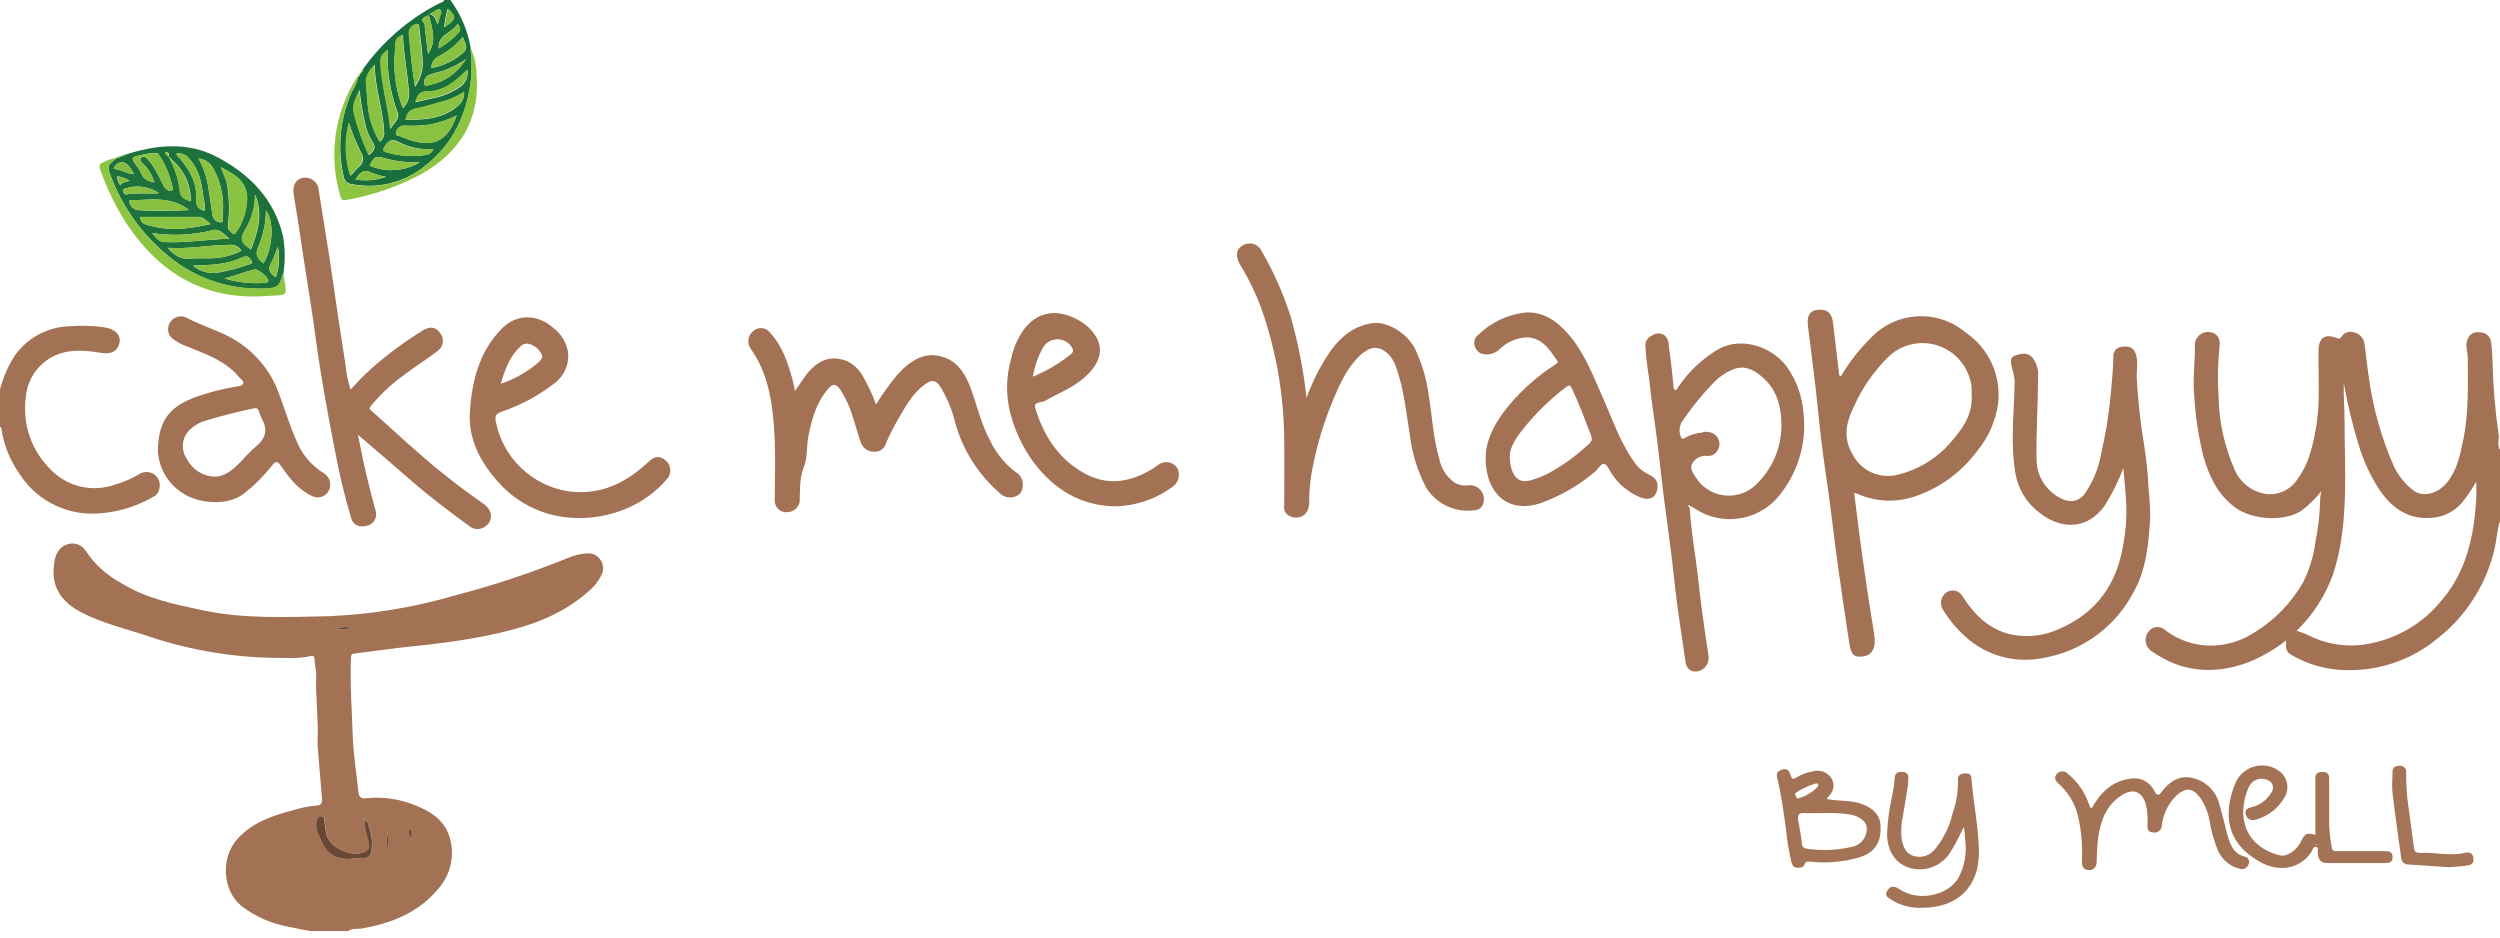 <svg width="200" height="75" viewBox="0 0 200 75" fill="none" xmlns="http://www.w3.org/2000/svg">
<g clip-path="url(#clip0_650_394)">
<path d="M24.796 74.483C24.201 74.365 23.606 74.261 23.015 74.129C21.67 73.877 20.403 73.312 19.315 72.481C17.756 71.206 17.648 68.544 19.035 67.069C20.24 65.775 21.815 65.238 23.463 64.815C24.069 64.621 24.694 64.496 25.328 64.441C25.598 64.441 25.79 64.303 25.761 63.949C25.633 62.473 25.524 61.047 25.406 59.595C25.401 59.517 25.401 59.438 25.406 59.359C25.495 57.573 25.229 55.797 25.298 54.011C25.298 53.578 25.175 53.17 25.16 52.742C25.146 52.314 24.826 52.496 24.668 52.53C24.051 52.631 23.424 52.666 22.799 52.633C19.061 52.668 15.345 52.076 11.803 50.882C10.002 50.277 8.142 49.854 6.45 48.958C5.077 48.23 4.197 47.163 4.29 45.559C4.339 44.786 4.433 43.906 5.363 43.551C5.628 43.457 5.918 43.454 6.185 43.543C6.453 43.633 6.683 43.809 6.839 44.043C7.558 45.129 8.535 46.019 9.682 46.636C11.694 47.891 13.982 48.353 16.25 48.83C19.586 49.534 22.986 49.362 26.361 49.293C29.793 49.147 33.195 48.581 36.491 47.61C39.518 46.818 42.491 45.83 45.391 44.653C45.957 44.403 46.568 44.271 47.187 44.265C47.36 44.287 47.526 44.347 47.675 44.439C47.823 44.531 47.949 44.654 48.046 44.8C48.142 44.946 48.207 45.11 48.234 45.283C48.262 45.455 48.252 45.631 48.205 45.8C47.981 46.345 47.633 46.831 47.187 47.217C44.791 49.401 41.854 50.267 38.784 50.882C36.85 51.266 34.902 51.522 32.939 51.714C31.404 51.861 29.874 52.102 28.339 52.284C28.073 52.314 28.088 52.456 28.078 52.638C27.994 54.734 28.152 56.83 28.221 58.926C28.27 60.402 28.526 61.849 28.663 63.315C28.703 63.723 28.85 63.915 29.283 63.861C30.663 63.714 32.057 63.924 33.332 64.471C34.547 64.963 35.591 65.686 35.969 66.98C36.182 67.679 36.214 68.421 36.061 69.135C35.907 69.85 35.575 70.513 35.094 71.064C33.519 72.992 31.379 73.838 29.003 74.271C28.619 74.34 28.196 74.222 27.847 74.483H24.796ZM29.17 65.627L29.116 65.366C29.116 65.366 29.072 65.366 29.072 65.401C29.053 65.444 29.052 65.493 29.068 65.537C29.085 65.581 29.118 65.617 29.16 65.637C29.21 66.181 29.317 66.719 29.48 67.241C29.534 67.516 29.647 67.851 29.352 68.058C28.368 68.731 26.371 67.885 26.115 66.695C26.049 66.37 26.003 66.041 25.977 65.711C25.977 65.524 25.977 65.332 25.731 65.302C25.485 65.273 25.441 65.465 25.372 65.666C25.155 66.326 25.559 66.823 25.775 67.374C25.913 67.741 26.152 68.062 26.466 68.297C26.78 68.533 27.155 68.673 27.547 68.702C28.088 68.776 28.609 68.569 29.165 68.648C29.485 68.697 29.726 68.313 29.746 67.949C29.82 67.404 29.771 66.85 29.603 66.326C29.505 66.08 29.524 65.725 29.155 65.622L29.17 65.627ZM30.922 66.208C31.049 66.788 30.848 67.393 31.01 67.974C31.082 67.383 31.052 66.784 30.922 66.203V66.208ZM26.936 50.277C27.122 50.358 27.323 50.393 27.525 50.381C27.727 50.369 27.923 50.31 28.098 50.208C27.71 50.144 27.314 50.166 26.936 50.272V50.277ZM32.757 66.267C32.713 66.433 32.706 66.607 32.735 66.777C32.764 66.946 32.828 67.108 32.924 67.251C32.84 66.945 33.091 66.582 32.757 66.262V66.267Z" fill="#A37153"/>
<path d="M200.005 41.667C199.759 42.41 199.739 43.197 199.552 43.955C198.902 46.725 197.344 49.198 195.125 50.98C194.008 51.929 192.714 52.647 191.318 53.092C189.922 53.537 188.452 53.7 186.992 53.573C185.683 53.452 184.416 53.044 183.282 52.377C182.849 52.131 182.854 51.718 182.889 51.236C181.953 51.968 180.918 52.563 179.814 53.002C177.113 53.986 174.549 53.789 172.163 52.121C172.001 52.022 171.869 51.881 171.778 51.714C171.688 51.547 171.643 51.359 171.649 51.169C171.654 50.979 171.71 50.793 171.81 50.632C171.909 50.47 172.05 50.337 172.217 50.247C172.386 50.169 172.575 50.144 172.758 50.177C172.941 50.209 173.109 50.297 173.241 50.429C174.262 51.205 175.505 51.633 176.788 51.649C178.085 51.66 179.355 51.275 180.429 50.547C182.021 49.559 183.341 48.187 184.266 46.557C184.776 45.521 185.108 44.407 185.25 43.261C185.477 42.138 185.599 40.997 185.614 39.851C185.632 39.662 185.665 39.474 185.713 39.29C185.265 39.85 184.755 40.357 184.192 40.801C182.889 41.75 180.222 41.637 178.815 40.599C177.408 39.561 176.754 38.139 176.286 36.56C175.876 34.93 175.623 33.264 175.533 31.586C175.405 30.267 175.617 28.978 175.588 27.674C175.578 27.523 175.602 27.372 175.657 27.231C175.711 27.09 175.796 26.963 175.904 26.857C176.012 26.752 176.142 26.671 176.284 26.62C176.427 26.569 176.578 26.549 176.729 26.562C177.29 26.597 177.659 27.01 177.565 27.724C177.422 29.031 177.394 30.348 177.482 31.66C177.511 33.694 177.947 35.701 178.766 37.563C178.989 38.093 179.349 38.553 179.808 38.899C180.266 39.244 180.808 39.462 181.378 39.531C181.857 39.568 182.336 39.474 182.765 39.259C183.194 39.044 183.556 38.716 183.814 38.311C184.689 37.135 184.999 35.753 185.26 34.346C185.649 32.245 185.442 30.13 185.486 28.019C185.486 27.035 186.018 26.671 186.903 27.035C187.14 27.133 187.208 27.099 187.346 26.902C187.446 26.756 187.59 26.645 187.758 26.588C187.926 26.53 188.107 26.528 188.276 26.582C188.488 26.618 188.684 26.717 188.839 26.866C188.993 27.015 189.099 27.208 189.142 27.419C189.29 28.353 189.368 29.298 189.511 30.233C189.847 32.672 190.521 35.054 191.513 37.308C191.858 38.033 192.363 38.67 192.989 39.172C193.855 39.9 195.1 39.428 195.769 38.592C196.571 37.608 196.812 36.383 197.063 35.177C197.511 33.022 197.422 30.828 197.422 28.644C197.422 28.152 197.201 27.66 197.393 27.168C197.457 26.967 197.593 26.798 197.774 26.691C197.956 26.584 198.17 26.547 198.377 26.587C198.594 26.58 198.806 26.652 198.972 26.791C199.139 26.93 199.249 27.125 199.282 27.34C199.356 27.878 199.395 28.42 199.4 28.963C199.448 30.907 199.612 32.845 199.892 34.769C199.941 35.182 199.749 35.62 200.01 36.009L200.005 41.667ZM183.73 50.464C184.016 50.548 184.297 50.65 184.571 50.769C185.886 51.464 187.377 51.754 188.857 51.6C190.148 51.45 191.396 51.044 192.528 50.405C193.66 49.766 194.653 48.908 195.449 47.881C197.329 45.622 197.909 42.867 198.096 40.009C198.126 39.566 198.096 39.118 198.096 38.533C197.783 39.086 197.43 39.616 197.038 40.117C196.752 40.48 196.395 40.782 195.989 41.004C195.584 41.227 195.137 41.365 194.677 41.411C192.797 41.632 191.454 40.752 190.411 39.266C189.634 38.094 189.042 36.809 188.655 35.458C188.173 33.877 187.788 32.269 187.504 30.641C187.469 31.625 187.563 32.609 187.563 33.593C187.563 36.663 187.774 39.743 187.351 42.808C187.213 43.876 186.976 44.928 186.643 45.952C186.025 47.657 185.03 49.199 183.73 50.464Z" fill="#A37153"/>
<path d="M0 31.163C0.243 30.206 0.639 29.294 1.171 28.462C1.672 27.748 2.333 27.162 3.103 26.752C3.872 26.342 4.727 26.119 5.599 26.1C6.534 26.026 7.475 26.057 8.403 26.194C9.156 26.317 9.668 26.77 9.569 27.355C9.446 28.103 8.89 28.373 8.093 28.231C6.46 27.95 4.831 27.877 3.454 29.043C2.654 29.729 2.155 30.703 2.066 31.753C1.922 32.806 2.024 33.878 2.366 34.884C2.707 35.89 3.279 36.802 4.034 37.549C4.693 38.236 5.538 38.716 6.465 38.929C7.392 39.143 8.362 39.08 9.254 38.749C9.9 38.568 10.519 38.301 11.094 37.957C11.28 37.829 11.501 37.76 11.727 37.76C11.953 37.76 12.173 37.829 12.359 37.957C12.522 38.083 12.647 38.252 12.717 38.446C12.788 38.639 12.802 38.849 12.757 39.05C12.738 39.216 12.672 39.374 12.568 39.505C12.464 39.636 12.325 39.736 12.167 39.793C10.741 40.611 9.132 41.057 7.488 41.091C6.293 41.112 5.113 40.822 4.064 40.248C3.015 39.674 2.133 38.837 1.506 37.82C0.764 36.76 0.285 35.539 0.108 34.258C0.108 34.213 0.039 34.179 0 34.14V31.163Z" fill="#A37153"/>
<path d="M29.047 5.515C30.628 3.306 32.715 1.508 35.133 0.271C35.276 0.197 35.473 0.192 35.541 0H36.033C36.852 1.126 37.405 2.423 37.652 3.793C37.726 4.57 37.746 5.351 37.711 6.13C37.406 9.048 36.284 11.542 33.933 13.333C33.129 13.97 32.197 14.425 31.201 14.666C30.204 14.907 29.167 14.929 28.162 14.73C27.998 14.724 27.842 14.66 27.721 14.55C27.599 14.441 27.52 14.292 27.497 14.13C26.965 11.84 27.202 9.438 28.172 7.296C28.402 6.936 28.569 6.538 28.663 6.12C28.806 6.12 28.821 6.007 28.801 5.889C28.89 5.889 28.914 5.83 28.91 5.751C29.047 5.742 29.062 5.638 29.047 5.515ZM37.17 4.802L37.027 4.9C36.549 5.2 36.041 5.449 35.512 5.643C35.118 5.751 34.72 5.86 34.336 5.992C34.199 6.045 34.083 6.143 34.009 6.27C33.934 6.397 33.906 6.546 33.928 6.691C33.992 6.972 34.316 6.804 34.523 6.755C35.582 6.517 36.506 5.876 37.101 4.969L37.205 4.831L37.313 4.708H37.357C37.357 4.708 37.357 4.708 37.357 4.669L37.308 4.723L37.17 4.802ZM36.535 9.23C35.853 9.586 35.119 9.835 34.361 9.968C33.7 10.055 33.033 10.082 32.368 10.051C32.211 10.04 32.055 10.086 31.929 10.181C31.803 10.276 31.716 10.414 31.684 10.568C31.571 10.912 31.965 10.848 32.132 10.942C32.379 11.062 32.635 11.159 32.9 11.232C34.759 11.798 35.852 11.222 36.535 9.23ZM30.385 11.335C30.514 11.248 30.614 11.125 30.675 10.982C30.736 10.839 30.755 10.682 30.73 10.529C30.656 8.757 29.992 7.085 29.982 5.186C29.49 5.707 29.205 6.17 29.293 6.785C29.367 7.345 29.352 7.921 29.436 8.477C29.527 9.482 29.843 10.454 30.361 11.321L30.385 11.335ZM32.24 8.649C32.41 8.483 32.542 8.283 32.627 8.061C32.712 7.839 32.748 7.602 32.732 7.365C32.59 5.845 32.294 4.339 32.24 2.809C31.453 3.016 31.669 3.636 31.601 4.133C31.452 5.661 31.662 7.202 32.216 8.634L32.24 8.649ZM37.16 7.331C36.721 7.629 36.242 7.864 35.738 8.029C34.907 8.27 34.08 8.521 33.239 8.694C32.747 8.802 32.57 9.122 32.447 9.574C33.82 9.604 35.123 9.525 36.279 8.753C36.737 8.413 37.2 8.049 37.126 7.316L37.16 7.331ZM31.05 3.97C30.769 4.251 30.44 4.374 30.449 4.92C30.489 6.711 31.045 8.413 31.237 10.332C31.478 9.815 32.004 9.589 31.817 9.018C31.215 7.401 30.942 5.68 31.015 3.956L31.05 3.97ZM33.224 6.922C33.512 6.502 33.706 6.023 33.79 5.52C33.883 4.394 33.628 3.291 33.544 2.18C33.544 1.914 33.387 1.85 33.141 1.997C32.989 2.071 32.866 2.193 32.792 2.345C32.718 2.497 32.697 2.669 32.732 2.834C32.816 4.143 32.973 5.456 33.19 6.903L33.224 6.922ZM27.93 9.796C27.556 11.196 27.592 12.675 28.034 14.056C28.294 13.854 28.457 13.564 28.683 13.372C28.859 13.252 28.982 13.067 29.024 12.857C29.066 12.648 29.025 12.43 28.91 12.251C28.506 11.454 28.168 10.626 27.896 9.776L27.93 9.796ZM29.52 12.408C29.918 12.083 30.139 11.808 29.785 11.321C29.52 10.906 29.333 10.445 29.234 9.963C29.013 9.057 28.858 8.136 28.772 7.208C28.531 7.828 28.127 8.329 28.334 9.131C28.621 10.249 29.006 11.339 29.485 12.388L29.52 12.408ZM34.71 11.916C33.748 12.005 32.78 11.817 31.921 11.375C31.389 11.085 31.114 11.203 30.809 11.67C30.582 12.014 30.651 12.108 31.02 12.206C32.019 12.486 33.066 12.546 34.09 12.383C34.223 12.371 34.35 12.32 34.454 12.236C34.558 12.152 34.636 12.039 34.676 11.911L34.71 11.916ZM37.421 5.55C37.224 5.732 37.077 5.879 36.929 6.042C36.152 6.735 35.305 7.336 34.223 7.321C33.578 7.321 33.406 7.636 33.239 8.182L34.503 7.882C35.319 7.749 36.097 7.44 36.781 6.976C37.014 6.825 37.195 6.608 37.303 6.353C37.411 6.098 37.44 5.817 37.386 5.545L37.421 5.55ZM34.528 5.437C35.309 5.298 36.048 4.982 36.688 4.512C37.426 3.951 37.421 3.941 37.027 2.962C36.466 3.624 35.776 4.166 35 4.556C34.852 4.65 34.728 4.779 34.64 4.932C34.552 5.084 34.502 5.256 34.494 5.432L34.528 5.437ZM33.583 12.984C32.635 13.02 31.686 12.912 30.769 12.664C30.056 12.452 29.948 12.507 29.569 13.254C30.212 13.529 30.911 13.648 31.609 13.601C32.306 13.554 32.983 13.343 33.583 12.984ZM34.297 1.2C34.011 1.397 33.529 1.427 33.952 1.904C34.016 1.973 33.952 2.13 33.992 2.248C34.071 2.927 34.154 3.606 34.238 4.315C34.966 3.282 34.567 2.263 34.307 1.2H34.297ZM36.604 1.909C36.201 2.642 35.03 2.711 35.089 3.877C35.633 3.57 36.13 3.188 36.565 2.74C36.895 2.421 36.88 2.248 36.614 1.909H36.604ZM28.432 14.361C29.257 14.495 30.102 14.422 30.892 14.15C30.486 14.075 30.089 13.96 29.706 13.805C29.087 13.495 28.772 13.81 28.442 14.361H28.432ZM35.812 0.708C35.674 1.191 35.579 1.685 35.527 2.184C36.535 1.506 36.535 1.358 35.847 0.708H35.812ZM34.336 1.107C34.828 1.255 34.877 1.599 34.981 1.958C35.052 1.811 35.103 1.656 35.133 1.496C35.133 1.25 35.409 0.93 35.207 0.782C35.005 0.635 34.789 0.964 34.371 1.107H34.336Z" fill="#186F3B"/>
<path d="M148.335 39.463C148.596 41.46 148.827 43.463 149.123 45.46C149.373 47.236 149.654 49.008 149.939 50.774C150.111 51.827 149.767 52.461 148.955 52.525C148.345 52.575 148.089 52.402 147.947 51.477C147.619 49.342 147.305 47.21 147.007 45.081C146.786 43.492 146.613 41.898 146.402 40.309C146.18 38.627 145.91 36.949 145.708 35.261C145.521 33.785 145.398 32.26 145.216 30.759C145.034 29.259 144.837 27.616 144.631 26.046C144.542 25.338 144.759 24.895 145.28 24.806C146.077 24.669 146.535 24.974 146.633 25.761C146.81 27.139 146.953 28.526 147.125 29.908C147.125 29.982 147.125 30.071 147.273 30.1C147.935 28.981 148.739 27.951 149.664 27.035C150.63 26.008 151.953 25.39 153.361 25.307C154.768 25.224 156.155 25.682 157.235 26.587C158.161 27.212 158.895 28.083 159.355 29.101C159.815 30.119 159.982 31.246 159.838 32.354C159.633 33.712 159.066 34.99 158.195 36.053C156.961 37.735 155.245 39.001 153.275 39.684C151.762 40.222 150.102 40.164 148.631 39.522C148.522 39.497 148.458 39.404 148.335 39.463ZM157.727 31.517C157.769 31.026 157.695 30.533 157.511 30.076C157.293 29.455 156.922 28.9 156.434 28.459C155.946 28.019 155.355 27.708 154.715 27.555C154.076 27.402 153.408 27.411 152.773 27.583C152.138 27.754 151.556 28.082 151.081 28.536C149.878 29.718 148.916 31.121 148.247 32.669C147.676 33.869 147.455 35.04 148.173 36.285C148.499 36.957 149.052 37.493 149.734 37.799C150.415 38.104 151.183 38.161 151.902 37.957C153.659 37.51 155.217 36.491 156.33 35.059C157.176 34.066 157.85 32.949 157.727 31.517Z" fill="#A37153"/>
<path d="M169.865 37.446C169.476 38.489 168.981 39.489 168.389 40.432C167.027 42.366 164.945 42.4 163.209 41.057C162.173 40.301 161.468 39.175 161.241 37.913C161.14 37.321 161.076 36.723 161.049 36.122C160.95 34.243 161.152 32.363 161.172 30.484C161.129 30.088 161.047 29.697 160.926 29.318C160.867 28.974 160.768 28.565 161.251 28.423C161.733 28.28 162.19 28.162 162.584 28.595C162.934 29.041 163.098 29.605 163.041 30.169C163.041 32.383 162.884 34.597 162.923 36.811C162.938 37.5 163.156 38.169 163.55 38.735C163.944 39.3 164.496 39.736 165.137 39.989C165.441 40.111 165.779 40.122 166.09 40.018C166.401 39.914 166.665 39.704 166.835 39.423C167.489 38.447 167.925 37.341 168.114 36.181C168.459 34.697 168.704 33.192 168.847 31.675C168.936 30.632 169.059 29.589 169.068 28.536C169.059 28.438 169.069 28.34 169.099 28.247C169.129 28.154 169.177 28.067 169.241 27.993C169.305 27.919 169.383 27.859 169.471 27.816C169.559 27.773 169.655 27.748 169.752 27.744C170.215 27.689 170.643 27.714 170.844 28.27C171.086 28.924 170.913 29.593 170.938 30.238C171.038 32.036 171.236 33.828 171.528 35.606C171.712 36.746 171.83 37.896 171.883 39.05C171.97 39.845 172.016 40.645 172.02 41.446C171.878 43.468 171.725 45.5 170.712 47.32C169.998 48.706 168.972 49.907 167.716 50.829C166.459 51.751 165.006 52.369 163.47 52.633C162.366 52.864 161.224 52.828 160.137 52.531C159.05 52.233 158.049 51.681 157.216 50.921C156.516 50.29 155.912 49.559 155.425 48.752C155.29 48.528 155.245 48.261 155.301 48.005C155.357 47.75 155.509 47.526 155.726 47.379C155.835 47.31 155.957 47.265 156.085 47.247C156.213 47.229 156.343 47.238 156.467 47.274C156.591 47.309 156.707 47.371 156.805 47.455C156.904 47.538 156.983 47.641 157.039 47.758C158.023 49.273 159.253 50.469 161.123 50.803C162.352 51.007 163.614 50.835 164.744 50.311C167.784 49.003 169.393 46.641 169.885 43.423C170.062 42.466 170.136 41.493 170.106 40.521C170.067 39.487 169.954 38.469 169.865 37.446Z" fill="#A37153"/>
<path d="M135.175 40.614C135.259 41.967 135.451 43.305 135.643 44.648C135.835 45.992 135.958 47.335 136.135 48.678C136.312 50.021 136.499 51.271 136.695 52.565C136.708 52.825 136.63 53.081 136.473 53.29C136.317 53.498 136.093 53.645 135.839 53.706C135.254 53.804 134.91 53.499 134.826 52.884C134.609 51.256 134.334 49.642 134.132 48.014C133.95 46.616 133.822 45.209 133.64 43.807C133.458 42.405 133.247 40.9 133.065 39.443C132.883 37.987 132.75 36.639 132.573 35.237C132.361 33.554 132.081 31.871 131.918 30.184C131.771 29.324 131.672 28.457 131.623 27.586C131.636 27.42 131.695 27.261 131.794 27.127C131.894 26.992 132.029 26.889 132.184 26.828C132.328 26.727 132.5 26.672 132.676 26.672C132.852 26.672 133.024 26.727 133.168 26.828C133.281 26.934 133.369 27.064 133.427 27.207C133.484 27.351 133.51 27.505 133.502 27.66C133.665 28.708 133.758 29.771 133.876 30.828C133.876 30.961 133.852 31.133 134.004 31.188C134.157 31.242 134.186 31.055 134.26 30.956C135.102 29.717 136.208 28.679 137.497 27.916C139.426 26.883 141.817 27.803 142.963 29.357C143.737 30.467 144.195 31.766 144.287 33.116C144.524 35.343 143.905 37.577 142.555 39.364C141.785 40.462 140.613 41.21 139.294 41.448C137.974 41.686 136.614 41.393 135.51 40.634C135.429 40.582 135.343 40.54 135.254 40.506L135.097 40.388C135.047 40.506 135.077 40.57 135.175 40.614ZM142.516 34.12C142.516 32.417 142.107 31.104 140.932 30.12C140.233 29.534 139.5 29.17 138.56 29.589C138.103 29.789 137.681 30.062 137.31 30.395C136.336 31.366 135.456 32.426 134.683 33.564C134.535 33.738 134.433 33.948 134.389 34.173C134.345 34.398 134.36 34.63 134.432 34.848C134.496 35.079 134.58 35.182 134.787 35.03C135.206 34.795 135.671 34.651 136.149 34.607C136.364 34.529 136.597 34.521 136.816 34.584C137.035 34.647 137.229 34.777 137.37 34.956C137.477 35.095 137.542 35.261 137.556 35.436C137.571 35.61 137.535 35.785 137.453 35.94C137.383 36.113 137.259 36.258 137.099 36.353C136.939 36.449 136.753 36.491 136.568 36.471C136.324 36.444 136.077 36.491 135.861 36.607C135.645 36.723 135.469 36.902 135.357 37.121C135.185 37.475 135.431 37.864 135.657 38.184C135.91 38.59 136.252 38.932 136.657 39.184C137.063 39.437 137.521 39.593 137.996 39.641C138.472 39.688 138.952 39.626 139.399 39.459C139.847 39.291 140.25 39.023 140.577 38.676C141.794 37.469 142.49 35.834 142.516 34.12Z" fill="#A37153"/>
<path d="M28.049 31.172C28.577 30.564 29.144 29.991 29.746 29.455C31.019 28.331 32.387 27.319 33.834 26.43C34.425 26.07 34.858 26.159 35.207 26.641C35.294 26.747 35.358 26.869 35.395 27C35.432 27.131 35.441 27.269 35.422 27.404C35.403 27.539 35.356 27.669 35.285 27.785C35.213 27.901 35.118 28 35.005 28.078C34.139 28.752 33.195 29.323 32.329 29.997C31.341 30.694 30.453 31.521 29.687 32.457C29.495 32.712 29.579 32.747 29.771 32.914C30.986 33.982 32.162 35.094 33.382 36.147C35.044 37.621 36.794 38.995 38.622 40.26C39.483 40.835 39.453 41.701 38.804 42.129C38.628 42.255 38.417 42.323 38.201 42.323C37.985 42.323 37.774 42.255 37.598 42.129C36.122 41.037 34.612 39.93 33.21 38.72C31.734 37.435 30.258 36.161 28.639 34.784C28.875 35.93 29.062 36.939 29.298 37.937C29.535 38.936 29.79 39.905 30.056 40.889C30.125 41.123 30.099 41.374 29.984 41.589C29.869 41.803 29.674 41.964 29.441 42.036C28.767 42.233 28.28 42.036 28.103 41.48C27.574 39.715 27.142 37.924 26.809 36.112C26.389 33.983 26.002 31.851 25.648 29.716C25.407 28.289 25.239 26.848 25.028 25.421C24.851 24.221 24.654 23.02 24.467 21.825C24.26 20.472 24.059 19.119 23.852 17.766C23.734 17.023 23.611 16.29 23.493 15.542C23.375 14.794 23.699 14.292 24.29 14.213C24.434 14.197 24.58 14.21 24.72 14.251C24.859 14.291 24.989 14.36 25.102 14.451C25.214 14.543 25.308 14.656 25.376 14.784C25.445 14.912 25.487 15.053 25.5 15.197C25.845 17.525 26.263 19.837 26.587 22.164C26.912 24.491 27.281 26.892 27.65 29.254C27.707 29.907 27.841 30.551 28.049 31.172Z" fill="#A37153"/>
<path d="M104.524 31.827C105.01 30.472 105.672 29.187 106.492 28.004C107.343 26.867 108.371 26.036 109.852 25.849C110.988 25.716 112.489 26.607 113.158 27.817C113.742 29.011 114.125 30.292 114.295 31.61C114.58 33.298 114.649 35.03 115.136 36.678C115.276 37.445 115.706 38.128 116.336 38.587C116.674 38.801 117.078 38.885 117.473 38.823C117.657 38.803 117.844 38.83 118.016 38.9C118.188 38.97 118.34 39.082 118.458 39.225C118.576 39.369 118.656 39.539 118.692 39.721C118.728 39.904 118.718 40.092 118.663 40.269C118.626 40.411 118.546 40.538 118.436 40.634C118.326 40.731 118.189 40.792 118.044 40.811C117.286 40.93 116.51 40.826 115.81 40.511C115.111 40.195 114.519 39.682 114.108 39.035C113.391 37.673 112.937 36.19 112.769 34.661C112.479 32.919 112.312 31.148 111.717 29.465C111.584 29 111.33 28.578 110.979 28.245C110.231 27.63 109.591 27.709 108.824 28.417C107.771 29.401 107.2 30.685 106.664 31.96C105.932 33.694 105.382 35.499 105.02 37.347C104.824 38.279 104.728 39.229 104.735 40.181C104.76 41.189 103.933 41.691 103.102 41.248C102.967 41.174 102.859 41.058 102.794 40.919C102.729 40.779 102.709 40.623 102.738 40.471C102.738 38.7 102.762 36.929 102.738 35.158C102.711 31.773 102.155 28.413 101.089 25.2C100.618 23.795 99.989 22.448 99.215 21.185C98.846 20.59 98.871 19.975 99.313 19.709C99.443 19.606 99.594 19.534 99.756 19.5C99.918 19.466 100.086 19.47 100.246 19.512C100.406 19.554 100.554 19.633 100.678 19.742C100.803 19.852 100.9 19.988 100.962 20.142C101.908 21.774 102.674 23.505 103.244 25.303C103.853 27.438 104.281 29.62 104.524 31.827Z" fill="#A37153"/>
<path d="M70.079 32.354C70.598 31.525 71.168 30.73 71.786 29.972C72.952 28.703 74.133 28.078 75.56 28.595C76.711 29.013 77.282 30.036 77.69 31.138C78.182 32.521 78.517 33.987 79.23 35.291C79.695 36.257 80.381 37.099 81.233 37.751C81.396 37.842 81.536 37.972 81.638 38.128C81.741 38.285 81.805 38.465 81.823 38.651C81.823 39.104 81.764 39.502 81.277 39.699C81.065 39.795 80.829 39.824 80.6 39.782C80.371 39.74 80.161 39.628 79.998 39.463C78.243 37.952 76.985 35.948 76.386 33.712C76.142 32.721 75.743 31.774 75.206 30.907C74.871 30.415 74.576 30.356 74.099 30.681C73.016 31.414 72.431 32.541 71.796 33.633C71.444 34.233 71.133 34.855 70.866 35.497C70.805 35.703 70.672 35.881 70.492 35.998C70.312 36.115 70.096 36.165 69.882 36.137C69.647 36.133 69.42 36.053 69.234 35.91C69.047 35.766 68.913 35.566 68.849 35.34C68.608 34.691 68.451 34.017 68.229 33.372C67.999 32.577 67.65 31.821 67.196 31.128C66.871 30.686 66.615 30.686 66.266 31.089C65.322 32.176 64.948 33.49 64.677 34.863C64.51 35.699 64.623 36.595 64.308 37.372C63.934 38.302 64.013 39.227 63.974 40.166C63.919 40.4 63.787 40.608 63.598 40.756C63.409 40.904 63.175 40.982 62.935 40.978C62.809 40.983 62.682 40.962 62.565 40.915C62.447 40.869 62.339 40.799 62.25 40.709C62.16 40.62 62.09 40.513 62.044 40.395C61.997 40.277 61.976 40.15 61.981 40.024C61.981 38.41 62.04 36.791 61.981 35.182C61.873 33.047 61.681 30.907 60.692 28.944C60.51 28.585 60.283 28.25 60.067 27.911C59.986 27.802 59.927 27.679 59.893 27.547C59.86 27.416 59.853 27.279 59.874 27.145C59.894 27.011 59.94 26.882 60.011 26.766C60.081 26.65 60.174 26.549 60.283 26.469C60.379 26.387 60.49 26.326 60.61 26.289C60.73 26.252 60.856 26.241 60.981 26.255C61.106 26.269 61.226 26.309 61.335 26.372C61.443 26.436 61.538 26.52 61.612 26.622C62.596 27.685 63.029 29.028 63.408 30.386C63.481 30.641 63.516 30.902 63.595 31.276C63.964 30.784 64.254 30.292 64.579 29.879C65.464 28.806 66.424 28.427 67.639 28.841C68.268 29.103 68.781 29.586 69.08 30.199C69.483 30.883 69.817 31.605 70.079 32.354Z" fill="#A37153"/>
<path d="M122.113 24.998C123.539 24.944 124.573 25.726 125.424 26.686C126.742 28.162 127.436 30.031 128.233 31.827C128.996 33.544 129.596 35.345 130.693 36.904C130.98 37.344 131.379 37.699 131.849 37.933C132.248 38.13 132.622 38.366 132.602 38.917C132.577 39.753 132.016 40.112 131.229 39.788C130.29 39.407 129.49 38.748 128.937 37.898C128.75 37.618 128.587 37.175 128.336 37.116C128.085 37.057 127.869 37.524 127.613 37.726C126.305 38.839 124.805 39.703 123.185 40.275C120.725 41.047 119.126 39.605 118.88 37.283C118.679 35.399 119.525 33.918 120.637 32.521C121.728 31.205 123.016 30.065 124.455 29.141C124.573 29.062 124.686 29.013 124.568 28.841C123.967 27.975 123.392 27.05 122.196 26.986C121.364 27.007 120.572 27.343 119.977 27.926C119.819 28.081 119.629 28.199 119.419 28.272C119.21 28.345 118.988 28.371 118.767 28.349C118.592 28.334 118.425 28.267 118.288 28.158C118.15 28.049 118.048 27.901 117.995 27.734C117.929 27.58 117.914 27.41 117.953 27.247C117.992 27.085 118.083 26.94 118.211 26.833C119.26 25.789 120.639 25.14 122.113 24.998ZM120.784 36.432C120.784 37.962 121.399 38.661 122.29 38.464C122.902 38.316 123.492 38.084 124.041 37.775C125.066 37.198 126.022 36.507 126.89 35.714C127.126 35.512 127.466 35.301 127.298 34.868C126.806 33.603 126.344 32.324 125.758 31.094C125.616 30.789 125.527 30.779 125.266 30.981C124.011 31.938 122.877 33.043 121.886 34.272C121.281 35.005 120.799 35.797 120.784 36.432Z" fill="#A37153"/>
<path d="M12.63 36.063C12.664 33.421 13.761 32.496 15.631 31.763C16.7 31.389 17.8 31.108 18.918 30.922C19.114 30.882 19.38 30.878 19.459 30.681C19.538 30.484 19.267 30.331 19.139 30.189C18.076 28.875 16.536 28.363 15.055 27.753C14.617 27.604 14.204 27.388 13.83 27.114C13.628 26.959 13.494 26.733 13.456 26.481C13.417 26.23 13.477 25.974 13.624 25.766C13.762 25.554 13.975 25.402 14.22 25.339C14.464 25.277 14.724 25.308 14.947 25.426C16.015 25.997 17.181 26.351 18.263 26.902C20.15 27.857 21.601 29.498 22.317 31.488C22.775 32.688 23.139 33.947 23.651 35.104C24.081 36.273 24.898 37.259 25.968 37.898C26.179 38.047 26.329 38.269 26.39 38.52C26.45 38.772 26.418 39.037 26.297 39.266C26.179 39.492 25.977 39.663 25.735 39.742C25.492 39.822 25.228 39.805 24.999 39.694C23.877 39.202 23.149 38.248 22.47 37.264C22.189 36.86 22.047 36.855 21.742 37.264C21.091 38.092 20.343 38.839 19.513 39.487C18.219 40.506 15.843 40.319 14.544 39.404C13.984 39.037 13.519 38.543 13.186 37.963C12.854 37.382 12.663 36.731 12.63 36.063ZM17.107 38.134C17.515 38.143 17.916 38.024 18.253 37.795C19.114 37.259 19.66 36.393 20.413 35.778C21.304 35.05 21.442 34.356 20.905 33.421C20.835 33.261 20.776 33.097 20.728 32.929C20.649 32.718 20.566 32.599 20.27 32.678C18.974 32.939 17.691 33.268 16.428 33.662C15.886 33.819 15.4 34.126 15.026 34.548C14.78 34.85 14.639 35.224 14.624 35.614C14.609 36.003 14.721 36.387 14.942 36.708C15.148 37.113 15.456 37.458 15.835 37.709C16.215 37.959 16.653 38.105 17.107 38.134Z" fill="#A37153"/>
<path d="M45.962 41.436C44.832 41.401 43.721 41.141 42.694 40.67C41.666 40.199 40.743 39.528 39.979 38.695C38.503 37.106 37.45 35.207 37.588 32.973C37.746 30.513 38.331 28.112 40.166 26.267C41.367 25.062 43.035 25.126 44.309 26.267C44.939 26.761 45.352 27.481 45.46 28.275C45.491 28.753 45.397 29.231 45.187 29.663C44.978 30.094 44.66 30.463 44.265 30.735C43.023 31.682 41.635 32.422 40.157 32.924C39.773 33.067 39.556 33.214 39.664 33.721C39.942 35.147 40.656 36.451 41.708 37.453C42.759 38.456 44.096 39.106 45.534 39.315C48.087 39.625 50.075 38.626 51.851 36.973C52.378 36.481 52.722 36.442 53.219 36.806C53.328 36.891 53.42 36.996 53.488 37.116C53.556 37.237 53.6 37.369 53.617 37.507C53.633 37.644 53.622 37.783 53.584 37.916C53.546 38.05 53.482 38.174 53.396 38.282C52.52 39.315 51.415 40.129 50.169 40.658C48.843 41.231 47.405 41.497 45.962 41.436ZM40.058 30.705C41.123 30.344 42.113 29.792 42.98 29.077C43.163 28.929 43.428 28.639 43.384 28.496C43.317 28.293 43.207 28.107 43.06 27.95C42.914 27.794 42.736 27.671 42.538 27.591C42.396 27.508 42.23 27.475 42.067 27.496C41.904 27.518 41.753 27.593 41.637 27.709C40.776 28.511 40.393 29.559 40.058 30.705Z" fill="#A37153"/>
<path d="M89.179 40.506C86.419 40.447 84.318 39.143 82.699 36.998C81.773 35.741 81.113 34.307 80.761 32.786C80.466 31.444 80.509 30.05 80.884 28.727C81.066 27.819 81.451 26.962 82.01 26.223C83.231 24.747 84.893 24.747 86.478 25.731C86.947 26.012 87.344 26.397 87.639 26.858C88.475 28.181 87.698 29.377 86.748 30.208C85.799 31.04 84.707 31.433 83.673 32.029C83.609 32.071 83.54 32.104 83.467 32.127C82.734 32.275 82.694 32.285 82.921 32.968C83.624 35.069 84.81 36.821 86.797 37.888C88.519 38.828 90.241 38.612 91.914 37.677C92.201 37.517 92.476 37.336 92.736 37.136C92.966 36.989 93.244 36.936 93.511 36.989C93.779 37.043 94.016 37.197 94.172 37.421C94.303 37.663 94.345 37.944 94.289 38.215C94.233 38.484 94.084 38.726 93.867 38.897C92.513 39.914 90.872 40.477 89.179 40.506ZM82.635 30.134C83.694 29.696 84.688 29.113 85.587 28.403C85.749 28.275 85.936 28.132 85.794 27.866C85.686 27.659 85.526 27.484 85.33 27.357C85.134 27.23 84.908 27.156 84.675 27.143C84.442 27.13 84.21 27.177 84 27.281C83.791 27.384 83.612 27.54 83.481 27.734C83.052 28.474 82.765 29.288 82.635 30.134Z" fill="#A37153"/>
<path d="M9.968 12.393C12.428 11.582 14.981 11.311 17.348 12.551C19.936 13.909 21.933 15.896 22.642 18.893C22.813 19.868 22.825 20.865 22.676 21.845C22.45 22.337 22.504 23.006 21.613 23.06C18.64 23.307 15.69 22.364 13.412 20.437C11.432 18.811 9.898 16.709 8.954 14.327C8.536 13.294 8.541 13.294 9.338 12.625C9.394 12.641 9.454 12.639 9.509 12.617C9.563 12.596 9.609 12.557 9.638 12.507C9.698 12.521 9.761 12.518 9.82 12.498C9.878 12.478 9.929 12.442 9.968 12.393ZM13.614 12.62L13.491 12.507C13.491 12.374 13.564 12.187 13.318 12.172C13.284 12.172 13.22 12.172 13.22 12.197C13.223 12.271 13.25 12.342 13.297 12.4C13.344 12.457 13.409 12.498 13.481 12.516L13.574 12.664L13.687 12.895C14.054 13.629 14.291 14.422 14.386 15.237C14.44 15.808 14.775 15.955 15.262 16.103C15.276 15.48 15.151 14.861 14.896 14.293C14.64 13.724 14.261 13.22 13.786 12.816L13.614 12.62ZM12.63 12.265C12.182 12.24 11.734 12.286 11.301 12.403C10.47 12.566 10.455 12.61 10.952 13.299C11.081 13.445 11.185 13.611 11.262 13.791C11.326 14.004 11.456 14.191 11.632 14.327C11.809 14.463 12.023 14.54 12.246 14.548C12.275 14.588 12.31 14.627 12.354 14.548C12.398 14.47 12.315 14.509 12.3 14.484C12.137 13.937 11.827 13.446 11.405 13.062C11.272 12.94 11.134 12.797 11.286 12.615C11.439 12.433 11.665 12.57 11.778 12.703C12.008 12.944 12.209 13.21 12.379 13.495C12.644 13.953 12.871 14.435 13.112 14.898C13.245 15.134 13.525 15.321 13.727 15.252C13.928 15.183 13.781 14.883 13.727 14.681C13.521 13.808 13.143 12.985 12.615 12.261L12.659 12.201L12.63 12.265ZM17.672 13.372C17.86 13.943 18.101 14.327 18.165 14.765C18.342 15.848 18.366 16.951 18.233 18.041C18.204 18.391 18.415 18.474 18.578 18.647C18.593 18.673 18.616 18.694 18.642 18.708C18.669 18.721 18.7 18.727 18.73 18.724C18.76 18.721 18.789 18.709 18.812 18.69C18.836 18.671 18.854 18.646 18.863 18.617C19.441 17.797 19.757 16.821 19.768 15.818C19.739 14.524 18.824 13.978 17.668 13.372H17.672ZM13.412 19.827C13.963 20.428 14.445 20.752 15.153 20.688C15.862 20.624 16.447 20.688 17.092 20.654C17.868 20.616 18.626 20.411 19.316 20.054C19.215 19.889 19.068 19.756 18.893 19.674C18.718 19.592 18.523 19.563 18.332 19.591C16.723 19.596 15.158 19.941 13.412 19.827ZM15.872 12.674C16.239 13.309 16.492 14.003 16.62 14.725C16.762 15.532 16.88 16.349 16.994 17.185C17.013 17.352 17.093 17.506 17.218 17.617C17.343 17.729 17.505 17.79 17.672 17.791C17.928 17.791 17.81 17.407 17.82 17.19C17.95 15.896 17.682 14.594 17.053 13.456C16.932 13.241 16.762 13.058 16.557 12.922C16.352 12.786 16.117 12.701 15.872 12.674ZM16.856 17.923C16.492 17.658 16.285 17.358 15.931 17.353C14.352 17.353 12.777 17.353 11.188 17.353C11.286 17.973 11.754 17.982 12.172 18.091C13.707 18.494 15.213 18.292 16.856 17.923ZM15.129 16.806C13.653 15.665 11.99 15.98 10.332 16.049C10.346 16.258 10.438 16.454 10.591 16.597C10.743 16.74 10.944 16.82 11.154 16.821C12.476 16.89 13.802 16.885 15.124 16.806H15.129ZM12.177 18.642C12.477 19.001 12.669 19.331 13.127 19.36C14.839 19.458 16.531 19.143 18.371 19.099C17.879 18.76 17.628 18.268 17.023 18.415C15.433 18.817 13.778 18.894 12.157 18.642H12.177ZM20.078 19.965C20.649 18.489 21.062 17.052 20.403 15.567C20.402 16.575 20.121 17.563 19.591 18.42C19.212 19.011 19.262 19.404 19.827 19.763C19.908 19.827 19.985 19.894 20.059 19.965H20.078ZM14.125 12.28C14.125 12.511 14.327 12.59 14.435 12.723C15.203 13.658 15.783 14.691 15.695 15.931C15.674 16.036 15.675 16.144 15.698 16.249C15.721 16.354 15.765 16.453 15.829 16.539C15.892 16.626 15.973 16.698 16.066 16.752C16.159 16.806 16.262 16.839 16.369 16.851C16.412 16.52 16.382 16.184 16.28 15.867C16.147 14.72 15.975 13.594 15.119 12.669C15.001 12.523 14.848 12.411 14.674 12.343C14.499 12.275 14.31 12.253 14.125 12.28ZM15.439 21.249C15.948 21.674 16.603 21.884 17.264 21.835C18.19 21.683 19.101 21.449 19.985 21.136C20.206 21.072 20.221 20.984 20.093 20.811C19.906 20.555 19.778 20.413 19.39 20.595C18.189 21.161 16.856 21.21 15.439 21.249ZM21.077 21.072C21.845 19.808 21.953 17.658 21.274 16.851C21.265 17.831 21.065 18.801 20.683 19.704C20.359 20.354 20.61 20.708 21.077 21.072ZM17.943 22.268C18.958 22.58 20.022 22.705 21.082 22.637C21.22 22.637 21.422 22.637 21.461 22.44C21.5 22.243 20.644 21.485 20.354 21.554C19.542 21.751 18.77 22.096 17.943 22.268ZM12.723 15.449C12.336 15.19 11.896 15.022 11.435 14.957C10.975 14.891 10.505 14.93 10.061 15.07C9.943 15.099 9.756 15.109 9.855 15.321C9.904 15.439 9.943 15.586 10.135 15.547C10.952 15.395 11.808 15.537 12.723 15.449ZM22.071 22.174C22.337 21.396 22.393 20.561 22.233 19.754C22.037 20.152 21.943 20.595 21.741 20.964C21.402 21.48 21.505 21.83 22.061 22.174H22.071ZM10.706 13.943C10.609 13.685 10.458 13.45 10.263 13.254C10.204 13.171 10.127 13.103 10.036 13.056C9.946 13.009 9.846 12.985 9.744 12.985C9.642 12.985 9.542 13.009 9.452 13.056C9.361 13.103 9.284 13.171 9.225 13.254C9.132 13.353 9.004 13.515 9.25 13.535C9.737 13.594 10.15 13.894 10.706 13.943ZM9.623 14.834C9.806 14.558 10.086 14.553 10.386 14.46C10.07 14.27 9.718 14.146 9.353 14.096C9.375 14.362 9.468 14.617 9.623 14.834Z" fill="#1D713B"/>
<path d="M185.231 66.793C185.231 65.243 185.231 63.733 185.231 62.222C185.231 61.858 185.482 61.73 185.841 61.755C186.2 61.779 186.333 61.947 186.333 62.286C186.333 63.526 186.333 64.746 186.333 66.001C186.362 66.581 186.426 67.16 186.525 67.733C186.564 68.077 186.717 68.097 186.982 68.092H190.756C191.086 68.092 191.396 68.092 191.405 68.554C191.415 69.017 191.115 69.046 190.785 69.046C189.25 69.046 187.715 69.046 186.18 69.046C185.6 69.046 185.457 68.712 185.418 68.234C185.418 68.052 185.506 67.772 185.27 67.743C185.034 67.713 185.019 67.993 184.921 68.146C183.937 69.622 182.21 69.73 180.857 68.982C178.136 67.506 177.792 65.184 178.835 62.636C178.975 62.309 179.189 62.02 179.459 61.789C179.729 61.558 180.049 61.393 180.393 61.305C180.737 61.218 181.097 61.211 181.444 61.284C181.792 61.358 182.118 61.511 182.397 61.73C182.696 61.971 182.898 62.312 182.965 62.69C183.033 63.068 182.962 63.457 182.766 63.787C182.286 64.631 181.501 65.26 180.572 65.543C180.154 65.676 179.799 65.612 179.666 65.179C179.534 64.746 179.848 64.638 180.227 64.544C180.742 64.408 181.195 64.103 181.516 63.679C181.782 63.349 182.008 63.005 181.679 62.581C181.501 62.427 181.28 62.331 181.046 62.306C180.812 62.282 180.576 62.33 180.37 62.444C180.15 62.577 179.978 62.777 179.878 63.014C178.869 65.415 179.666 67.728 182.372 68.426C182.953 68.579 183.735 68.038 184.099 67.28C184.39 66.67 184.572 66.591 185.231 66.793ZM185.29 67.629C185.29 67.629 185.324 67.6 185.329 67.585C185.334 67.57 185.329 67.555 185.295 67.536C185.26 67.516 185.26 67.565 185.255 67.58C185.251 67.595 185.275 67.605 185.29 67.624V67.629Z" fill="#A47356"/>
<path d="M167.332 64.662C168.016 63.447 168.911 62.513 170.387 62.301C170.778 62.222 171.184 62.276 171.541 62.454C171.897 62.632 172.184 62.925 172.355 63.285C172.557 63.678 172.685 63.674 172.936 63.339C173.556 62.517 174.367 61.996 175.396 62.232C175.915 62.349 176.392 62.609 176.772 62.982C177.153 63.355 177.422 63.826 177.551 64.343C177.792 65.14 177.969 65.956 178.185 66.763C178.402 67.57 178.677 68.303 179.597 68.539C179.661 68.552 179.722 68.579 179.773 68.619C179.825 68.659 179.866 68.71 179.894 68.769C179.922 68.828 179.936 68.893 179.933 68.958C179.931 69.023 179.914 69.087 179.883 69.144C179.861 69.216 179.825 69.282 179.777 69.339C179.729 69.396 179.669 69.443 179.603 69.476C179.536 69.509 179.463 69.528 179.388 69.532C179.314 69.536 179.239 69.525 179.169 69.499C178.778 69.404 178.414 69.218 178.109 68.955C177.804 68.692 177.565 68.361 177.413 67.988C177.113 67.249 176.895 66.478 176.763 65.691C176.652 64.977 176.369 64.302 175.937 63.723C175.396 63.029 174.869 63.009 174.19 63.57C173.496 64.216 173.055 65.088 172.945 66.03C172.944 66.118 172.923 66.204 172.884 66.282C172.845 66.361 172.789 66.429 172.721 66.483C172.652 66.538 172.572 66.576 172.487 66.595C172.401 66.615 172.313 66.615 172.227 66.596C171.765 66.567 171.794 66.237 171.799 65.912C171.834 65.385 171.789 64.856 171.666 64.343C171.361 63.305 170.648 63.034 169.748 63.614C168.478 64.426 168.04 65.676 167.848 67.058C167.781 67.66 167.744 68.264 167.74 68.869C167.74 69.277 167.573 69.627 167.096 69.607C166.618 69.587 166.545 69.238 166.55 68.854C166.617 67.647 166.511 66.435 166.235 65.258C165.988 64.265 165.448 63.37 164.685 62.69C164.395 62.444 164.306 62.163 164.567 61.888C164.622 61.831 164.688 61.786 164.76 61.755C164.833 61.725 164.911 61.709 164.99 61.709C165.069 61.709 165.147 61.725 165.22 61.755C165.292 61.786 165.358 61.831 165.413 61.888C166.222 62.546 166.823 63.424 167.145 64.416C167.209 64.52 167.209 64.618 167.332 64.662Z" fill="#A47356"/>
<path d="M157.113 66.148C156.778 66.793 156.498 67.433 156.129 68.013C155.87 68.5 155.479 68.902 154.999 69.173C154.52 69.444 153.973 69.573 153.423 69.543C151.947 69.46 150.987 68.382 150.963 66.739C151.007 65.651 151.155 64.57 151.406 63.511C151.49 63.112 151.546 62.708 151.573 62.301C151.573 61.893 151.755 61.74 152.148 61.75C152.542 61.76 152.685 61.922 152.67 62.291C152.626 63.275 152.375 64.259 152.242 65.243C152.085 65.887 152.052 66.555 152.144 67.211C152.291 67.836 152.498 68.308 153.128 68.49C153.442 68.576 153.776 68.563 154.083 68.453C154.39 68.343 154.656 68.141 154.845 67.875C155.496 67.066 155.958 66.121 156.198 65.11C156.504 64.249 156.653 63.339 156.635 62.424C156.606 62.055 156.822 61.888 157.172 61.873C157.521 61.858 157.693 61.927 157.718 62.262C157.86 64.23 158.293 66.153 158.313 68.121C158.343 70.926 156.635 72.598 153.836 72.623C152.974 72.677 152.116 72.468 151.376 72.023C151.11 71.846 150.717 71.693 150.973 71.27C151.228 70.847 151.553 70.862 151.932 71.122C153.501 72.19 155.814 71.614 156.64 70.291C157.184 69.31 157.38 68.174 157.196 67.068C157.194 66.76 157.166 66.452 157.113 66.148Z" fill="#A47356"/>
<path d="M146.146 63.92C147.002 64.092 147.809 64.013 148.606 64.215C149.708 64.5 150.392 65.135 150.441 66.001C150.525 67.378 150.028 68.165 148.793 68.574C147.551 68.944 146.25 69.07 144.96 68.943C144.7 68.943 144.468 68.83 144.35 69.179C144.252 69.42 143.971 69.435 143.73 69.415C143.489 69.395 143.381 69.209 143.317 68.987C143.106 68.098 142.958 67.196 142.874 66.286C142.687 64.997 142.525 63.708 142.23 62.439C142.146 62.089 142.013 61.755 142.52 61.583C143.027 61.41 143.15 61.676 143.268 62.075C143.342 62.301 143.44 62.37 143.691 62.208C144.094 61.962 144.54 61.795 145.005 61.715C145.271 61.633 145.557 61.636 145.822 61.724C146.087 61.812 146.317 61.981 146.481 62.208C146.636 62.433 146.704 62.707 146.672 62.979C146.639 63.251 146.508 63.502 146.304 63.684C146.244 63.757 146.191 63.836 146.146 63.92ZM145.821 65.046C145.241 65.046 144.788 65.071 144.345 65.046C143.903 65.022 143.785 65.189 143.853 65.592C143.967 66.222 144.085 66.852 144.154 67.482C144.183 67.787 144.291 67.856 144.577 67.9C145.485 68.035 146.409 68.035 147.317 67.9C147.568 67.865 147.809 67.821 148.065 67.767C148.421 67.719 148.748 67.543 148.984 67.271C149.219 66.999 149.347 66.651 149.344 66.291C149.344 65.725 148.793 65.307 147.976 65.15C147.262 65.057 146.541 65.022 145.821 65.046ZM143.853 63.87C144.455 63.706 145.001 63.381 145.433 62.931C145.511 62.754 145.433 62.636 145.265 62.68C144.701 62.837 144.166 63.084 143.681 63.413C143.543 63.502 143.637 63.615 143.681 63.723C143.726 63.831 143.721 63.905 143.853 63.87Z" fill="#A47356"/>
<path d="M9.328 12.624C8.531 13.294 8.526 13.294 8.944 14.327C9.891 16.71 11.428 18.812 13.411 20.437C15.691 22.352 18.636 23.287 21.603 23.035C22.494 22.981 22.439 22.331 22.666 21.82C22.956 23.876 23.192 23.547 21.244 23.684C16.373 24.024 12.737 21.854 10.1 17.854C9.247 16.513 8.548 15.079 8.019 13.579C7.896 13.239 7.945 13.087 8.29 12.969C8.615 12.799 8.966 12.683 9.328 12.624Z" fill="#8DC543"/>
<path d="M28.664 6.12C28.569 6.538 28.402 6.936 28.172 7.296C27.192 9.442 26.948 11.851 27.478 14.15C27.501 14.312 27.58 14.46 27.701 14.57C27.823 14.68 27.979 14.743 28.142 14.75C29.148 14.949 30.185 14.927 31.181 14.686C32.178 14.444 33.11 13.99 33.913 13.353C36.265 11.537 37.387 9.067 37.692 6.15C37.727 5.371 37.707 4.59 37.633 3.813C37.964 4.497 38.133 5.248 38.125 6.007C38.41 9.618 36.782 12.187 33.697 13.933C31.814 14.938 29.782 15.637 27.68 16.005C27.439 16.054 27.321 16.005 27.252 15.764C26.76 14.165 26.623 12.479 26.849 10.822C27.076 9.165 27.662 7.577 28.566 6.17C28.59 6.14 28.664 6.135 28.664 6.12Z" fill="#8DC543"/>
<path d="M195.942 69.376C194.849 69.302 193.757 69.238 192.665 69.159C192.517 69.163 192.373 69.109 192.266 69.007C192.158 68.906 192.094 68.766 192.089 68.618C191.868 66.886 191.597 65.174 191.4 63.432C191.337 62.911 191.4 62.37 191.4 61.843C191.376 61.435 191.538 61.282 191.932 61.263C192.009 61.25 192.087 61.256 192.161 61.28C192.235 61.303 192.303 61.344 192.358 61.399C192.413 61.454 192.454 61.521 192.479 61.594C192.503 61.668 192.51 61.747 192.498 61.824C192.491 62.529 192.524 63.233 192.596 63.934C192.778 65.258 192.945 66.586 193.127 67.905C193.162 68.175 193.398 68.244 193.619 68.234C194.79 68.161 195.951 68.51 197.127 68.234C197.437 68.165 197.826 68.151 197.875 68.648C197.924 69.145 197.644 69.209 197.236 69.263C196.827 69.317 196.375 69.327 195.942 69.376Z" fill="#A57457"/>
<path d="M9.623 12.507C9.594 12.557 9.548 12.596 9.494 12.618C9.439 12.639 9.379 12.642 9.323 12.625C9.382 12.482 9.505 12.502 9.623 12.507Z" fill="#8DC543"/>
<path d="M29.047 5.515C29.047 5.638 29.047 5.741 28.905 5.776C28.896 5.723 28.905 5.668 28.931 5.621C28.957 5.574 28.998 5.536 29.047 5.515Z" fill="#8DC543"/>
<path d="M9.967 12.393C9.929 12.441 9.879 12.476 9.821 12.496C9.764 12.516 9.702 12.52 9.643 12.506C9.679 12.457 9.73 12.421 9.788 12.401C9.846 12.38 9.908 12.378 9.967 12.393Z" fill="#8DC543"/>
<path d="M28.806 5.894C28.806 6.012 28.806 6.106 28.668 6.125C28.661 6.101 28.658 6.076 28.662 6.05C28.665 6.025 28.673 6.001 28.686 5.979C28.699 5.957 28.716 5.939 28.737 5.924C28.757 5.909 28.781 5.899 28.806 5.894Z" fill="#8DC543"/>
<path d="M28.914 5.786C28.914 5.864 28.914 5.923 28.805 5.923C28.801 5.82 28.815 5.786 28.914 5.786Z" fill="#8DC543"/>
<path d="M29.155 65.622C29.509 65.725 29.49 66.08 29.588 66.326C29.756 66.85 29.805 67.404 29.731 67.949C29.731 68.313 29.47 68.697 29.15 68.648C28.594 68.569 28.073 68.776 27.532 68.702C27.14 68.673 26.765 68.533 26.451 68.297C26.137 68.062 25.898 67.741 25.76 67.374C25.544 66.823 25.14 66.326 25.357 65.666C25.426 65.465 25.45 65.263 25.716 65.302C25.982 65.342 25.947 65.524 25.962 65.711C25.988 66.041 26.034 66.37 26.1 66.695C26.356 67.885 28.368 68.731 29.337 68.058C29.632 67.851 29.519 67.516 29.465 67.241C29.302 66.719 29.195 66.181 29.145 65.637L29.155 65.622Z" fill="#684734"/>
<path d="M30.922 66.203C31.052 66.782 31.082 67.379 31.01 67.969C30.848 67.388 31.05 66.793 30.922 66.203Z" fill="#684734"/>
<path d="M26.936 50.272C27.314 50.164 27.71 50.141 28.098 50.203C27.923 50.305 27.727 50.364 27.525 50.376C27.324 50.388 27.122 50.352 26.936 50.272Z" fill="#684734"/>
<path d="M32.757 66.262C33.101 66.582 32.841 66.946 32.924 67.246C32.828 67.103 32.764 66.941 32.735 66.772C32.706 66.602 32.714 66.428 32.757 66.262Z" fill="#684734"/>
<path d="M29.155 65.632C29.113 65.612 29.08 65.576 29.063 65.532C29.047 65.488 29.048 65.439 29.067 65.396C29.067 65.396 29.067 65.396 29.111 65.361C29.111 65.45 29.145 65.534 29.165 65.622L29.155 65.632Z" fill="#684734"/>
<path d="M36.535 9.229C35.876 11.237 34.784 11.812 32.899 11.232C32.635 11.159 32.378 11.062 32.132 10.942C31.965 10.848 31.571 10.912 31.684 10.568C31.716 10.413 31.803 10.276 31.929 10.181C32.055 10.085 32.211 10.04 32.368 10.051C33.033 10.082 33.7 10.054 34.361 9.967C35.119 9.835 35.853 9.586 36.535 9.229Z" fill="#89C241"/>
<path d="M30.361 11.321C29.832 10.452 29.508 9.475 29.411 8.462C29.327 7.906 29.342 7.331 29.268 6.77C29.18 6.135 29.48 5.692 29.957 5.171C29.957 7.06 30.631 8.743 30.705 10.514C30.73 10.667 30.711 10.825 30.65 10.967C30.589 11.111 30.489 11.233 30.361 11.321Z" fill="#8AC341"/>
<path d="M32.215 8.634C31.651 7.2 31.432 5.653 31.576 4.118C31.645 3.626 31.428 3.001 32.215 2.794C32.27 4.325 32.565 5.83 32.708 7.35C32.723 7.587 32.687 7.824 32.602 8.046C32.517 8.268 32.385 8.468 32.215 8.634Z" fill="#8AC341"/>
<path d="M37.125 7.316C37.199 8.049 36.737 8.413 36.245 8.738C35.089 9.51 33.785 9.589 32.412 9.559C32.535 9.107 32.688 8.787 33.204 8.679C34.045 8.507 34.872 8.256 35.703 8.015C36.208 7.849 36.686 7.614 37.125 7.316Z" fill="#8AC341"/>
<path d="M31.015 3.956C30.935 5.669 31.196 7.382 31.783 8.994C31.97 9.564 31.444 9.791 31.202 10.307C31.011 8.398 30.455 6.696 30.415 4.895C30.405 4.359 30.735 4.236 31.015 3.956Z" fill="#89C241"/>
<path d="M33.19 6.903C32.973 5.456 32.816 4.143 32.698 2.814C32.662 2.649 32.683 2.477 32.757 2.326C32.831 2.174 32.954 2.051 33.106 1.978C33.352 1.83 33.49 1.894 33.509 2.16C33.593 3.272 33.849 4.374 33.755 5.501C33.671 6.004 33.478 6.482 33.19 6.903Z" fill="#88C141"/>
<path d="M27.895 9.776C28.158 10.62 28.487 11.443 28.879 12.236C28.995 12.416 29.036 12.633 28.994 12.843C28.951 13.052 28.829 13.237 28.653 13.358C28.427 13.559 28.264 13.85 28.004 14.041C27.56 12.659 27.522 11.179 27.895 9.776Z" fill="#8AC341"/>
<path d="M29.485 12.388C28.993 11.334 28.596 10.237 28.299 9.112C28.093 8.31 28.496 7.808 28.737 7.188C28.824 8.116 28.978 9.037 29.2 9.943C29.298 10.426 29.485 10.886 29.751 11.301C30.105 11.788 29.883 12.064 29.485 12.388Z" fill="#88C141"/>
<path d="M34.676 11.911C34.637 12.047 34.556 12.168 34.445 12.257C34.334 12.345 34.198 12.396 34.056 12.403C33.032 12.566 31.985 12.505 30.986 12.226C30.617 12.127 30.548 12.034 30.774 11.69C31.079 11.222 31.355 11.104 31.886 11.394C32.748 11.828 33.716 12.007 34.676 11.911Z" fill="#89C241"/>
<path d="M37.387 5.545C37.432 5.817 37.394 6.096 37.279 6.347C37.164 6.597 36.978 6.808 36.742 6.952C36.058 7.415 35.281 7.724 34.465 7.857L33.2 8.157C33.363 7.611 33.535 7.287 34.184 7.296C35.267 7.296 36.113 6.711 36.89 6.017C37.028 5.875 37.19 5.727 37.387 5.545Z" fill="#88C141"/>
<path d="M34.494 5.431C34.5 5.256 34.547 5.084 34.633 4.931C34.718 4.778 34.84 4.647 34.986 4.551C35.762 4.161 36.452 3.619 37.013 2.957C37.407 3.941 37.412 3.941 36.674 4.506C36.029 4.979 35.282 5.296 34.494 5.431Z" fill="#88C141"/>
<path d="M33.583 12.983C32.983 13.342 32.306 13.554 31.608 13.601C30.91 13.648 30.211 13.529 29.568 13.254C29.947 12.506 30.06 12.452 30.769 12.664C31.685 12.912 32.634 13.02 33.583 12.983Z" fill="#8AC341"/>
<path d="M37.106 4.984C36.508 5.89 35.583 6.53 34.523 6.77C34.317 6.819 33.992 6.986 33.928 6.706C33.906 6.56 33.935 6.412 34.009 6.285C34.083 6.157 34.199 6.06 34.337 6.007C34.72 5.874 35.119 5.766 35.512 5.658C36.043 5.462 36.552 5.213 37.033 4.915L37.106 4.984Z" fill="#87BF41"/>
<path d="M34.307 1.2C34.568 2.263 34.966 3.281 34.248 4.315C34.164 3.606 34.081 2.927 34.002 2.248C34.002 2.13 34.027 1.973 33.963 1.904C33.539 1.427 34.022 1.397 34.307 1.2Z" fill="#87BF41"/>
<path d="M36.614 1.909C36.879 2.248 36.894 2.401 36.584 2.74C36.149 3.187 35.652 3.57 35.108 3.877C35.059 2.711 36.21 2.642 36.614 1.909Z" fill="#84BD41"/>
<path d="M28.441 14.361C28.771 13.81 29.086 13.495 29.696 13.805C30.079 13.96 30.476 14.075 30.882 14.15C30.098 14.419 29.26 14.491 28.441 14.361Z" fill="#87BF41"/>
<path d="M35.847 0.708C36.55 1.348 36.521 1.506 35.562 2.184C35.614 1.685 35.709 1.191 35.847 0.708Z" fill="#84BD41"/>
<path d="M34.371 1.107C34.789 0.964 35.011 0.615 35.242 0.782C35.473 0.949 35.188 1.274 35.168 1.496C35.138 1.656 35.087 1.811 35.016 1.958C34.912 1.589 34.863 1.254 34.371 1.107Z" fill="#84BD41"/>
<path d="M37.308 4.718L37.357 4.664C37.357 4.664 37.357 4.694 37.357 4.703H37.312L37.308 4.718Z" fill="#87BF41"/>
<path d="M37.204 4.846L37.101 4.984C37.079 4.96 37.056 4.937 37.032 4.915L37.17 4.816L37.204 4.846Z" fill="#87BF41"/>
<path d="M37.313 4.723C37.273 4.763 37.239 4.807 37.204 4.846L37.17 4.817C37.218 4.787 37.264 4.754 37.308 4.718L37.313 4.723Z" fill="#87BF41"/>
<path d="M17.668 13.373C18.8 13.978 19.739 14.524 19.788 15.832C19.777 16.836 19.462 17.812 18.883 18.632C18.874 18.661 18.856 18.686 18.832 18.705C18.809 18.724 18.78 18.736 18.75 18.739C18.72 18.742 18.689 18.736 18.663 18.723C18.636 18.709 18.613 18.688 18.598 18.662C18.436 18.489 18.224 18.406 18.253 18.056C18.386 16.966 18.362 15.863 18.185 14.78C18.096 14.327 17.84 13.943 17.668 13.373Z" fill="#8AC341"/>
<path d="M13.411 19.827C15.148 19.94 16.712 19.596 18.302 19.596C18.493 19.568 18.688 19.597 18.863 19.679C19.038 19.761 19.185 19.893 19.285 20.058C18.6 20.412 17.847 20.615 17.076 20.654C16.432 20.693 15.778 20.629 15.138 20.688C14.498 20.747 13.972 20.427 13.411 19.827Z" fill="#89C241"/>
<path d="M15.871 12.674C16.114 12.698 16.347 12.779 16.552 12.911C16.758 13.043 16.929 13.221 17.052 13.431C17.681 14.569 17.949 15.872 17.819 17.166C17.819 17.382 17.928 17.766 17.672 17.766C17.504 17.766 17.342 17.704 17.217 17.593C17.092 17.481 17.012 17.327 16.993 17.161C16.88 16.349 16.762 15.532 16.619 14.701C16.488 13.987 16.235 13.301 15.871 12.674Z" fill="#8AC341"/>
<path d="M16.856 17.923C15.218 18.292 13.712 18.494 12.172 18.086C11.754 17.977 11.287 17.968 11.188 17.348C12.778 17.348 14.352 17.348 15.931 17.348C16.281 17.358 16.487 17.658 16.856 17.923Z" fill="#8AC341"/>
<path d="M12.246 14.558C12.023 14.549 11.809 14.47 11.633 14.334C11.457 14.197 11.327 14.009 11.262 13.796C11.186 13.616 11.081 13.45 10.952 13.304C10.46 12.615 10.46 12.571 11.302 12.408C11.734 12.291 12.183 12.245 12.63 12.271C13.158 12.995 13.536 13.818 13.742 14.691C13.776 14.893 13.934 15.183 13.742 15.262C13.55 15.341 13.25 15.144 13.127 14.908C12.876 14.445 12.635 13.963 12.394 13.505C12.224 13.22 12.023 12.954 11.793 12.713C11.675 12.581 11.483 12.408 11.302 12.625C11.12 12.841 11.302 12.95 11.42 13.072C11.842 13.456 12.152 13.947 12.315 14.494C12.289 14.512 12.265 14.533 12.246 14.558Z" fill="#88C141"/>
<path d="M15.124 16.806C13.8 16.88 12.473 16.88 11.149 16.806C10.94 16.806 10.738 16.726 10.586 16.582C10.433 16.439 10.341 16.243 10.327 16.034C11.985 15.98 13.658 15.665 15.124 16.806Z" fill="#88C141"/>
<path d="M12.157 18.642C13.771 18.892 15.419 18.815 17.003 18.416C17.608 18.268 17.85 18.76 18.351 19.099C16.511 19.144 14.819 19.459 13.107 19.36C12.644 19.331 12.457 19.001 12.157 18.642Z" fill="#89C241"/>
<path d="M20.058 19.965C19.978 19.894 19.895 19.826 19.808 19.764C19.242 19.399 19.193 19.011 19.571 18.42C20.101 17.563 20.382 16.575 20.383 15.567C21.028 17.053 20.629 18.47 20.058 19.965Z" fill="#89C241"/>
<path d="M14.125 12.28C14.307 12.253 14.493 12.273 14.666 12.339C14.838 12.404 14.991 12.513 15.109 12.654C15.965 13.579 16.137 14.706 16.27 15.852C16.372 16.17 16.402 16.506 16.359 16.836C16.252 16.825 16.149 16.791 16.056 16.737C15.963 16.684 15.882 16.611 15.819 16.525C15.755 16.438 15.711 16.339 15.688 16.235C15.665 16.13 15.664 16.021 15.685 15.916C15.773 14.662 15.193 13.643 14.425 12.708C14.327 12.59 14.145 12.511 14.125 12.28Z" fill="#88C141"/>
<path d="M15.438 21.249C16.87 21.21 18.189 21.16 19.374 20.595C19.763 20.413 19.866 20.555 20.078 20.811C20.206 20.983 20.191 21.072 19.97 21.136C19.085 21.449 18.175 21.683 17.249 21.834C16.593 21.879 15.944 21.67 15.438 21.249Z" fill="#88C141"/>
<path d="M21.077 21.072C20.585 20.708 20.358 20.354 20.683 19.704C21.064 18.801 21.265 17.831 21.273 16.851C21.952 17.657 21.844 19.808 21.077 21.072Z" fill="#88C141"/>
<path d="M17.942 22.267C18.769 22.095 19.541 21.751 20.353 21.554C20.643 21.485 21.509 22.174 21.46 22.44C21.411 22.705 21.219 22.627 21.081 22.637C20.021 22.705 18.958 22.58 17.942 22.267Z" fill="#88C141"/>
<path d="M13.756 12.816C14.231 13.22 14.61 13.724 14.866 14.293C15.121 14.861 15.246 15.48 15.232 16.103C14.74 15.955 14.41 15.808 14.356 15.237C14.261 14.422 14.024 13.629 13.657 12.895L13.756 12.816Z" fill="#87BF41"/>
<path d="M12.723 15.448C11.808 15.537 10.967 15.394 10.135 15.547C9.943 15.586 9.904 15.438 9.855 15.32C9.756 15.109 9.943 15.099 10.061 15.069C10.505 14.929 10.975 14.891 11.435 14.956C11.896 15.022 12.336 15.19 12.723 15.448Z" fill="#88C141"/>
<path d="M22.061 22.174C21.506 21.83 21.402 21.48 21.717 20.964C21.933 20.595 22.027 20.152 22.209 19.753C22.374 20.559 22.323 21.394 22.061 22.174Z" fill="#88C141"/>
<path d="M10.706 13.943C10.15 13.894 9.722 13.594 9.23 13.544C8.984 13.544 9.112 13.363 9.206 13.264C9.264 13.181 9.342 13.113 9.432 13.066C9.523 13.019 9.623 12.995 9.725 12.995C9.827 12.995 9.927 13.019 10.017 13.066C10.107 13.113 10.185 13.181 10.244 13.264C10.445 13.455 10.602 13.686 10.706 13.943Z" fill="#84BD41"/>
<path d="M9.623 14.834C9.468 14.617 9.374 14.362 9.353 14.096C9.718 14.146 10.07 14.27 10.386 14.46C10.086 14.553 9.805 14.558 9.623 14.834Z" fill="#84BD41"/>
<path d="M13.456 12.516C13.384 12.498 13.319 12.457 13.273 12.4C13.226 12.342 13.198 12.271 13.195 12.197C13.195 12.197 13.259 12.167 13.294 12.172C13.54 12.172 13.451 12.374 13.466 12.507L13.456 12.516Z" fill="#87BF41"/>
<path d="M13.663 12.895C13.624 12.821 13.584 12.743 13.55 12.664L13.589 12.62L13.756 12.816L13.663 12.895Z" fill="#87BF41"/>
<path d="M13.466 12.506C13.505 12.547 13.546 12.584 13.589 12.62L13.55 12.664C13.515 12.615 13.486 12.565 13.456 12.516L13.466 12.506Z" fill="#87BF41"/>
<path d="M12.299 14.504C12.299 14.528 12.358 14.563 12.353 14.568C12.348 14.573 12.275 14.592 12.245 14.568L12.299 14.504Z" fill="#88C141"/>
<path d="M12.625 12.265L12.684 12.221L12.64 12.28L12.625 12.265Z" fill="#88C141"/>
</g>
<defs>
<clipPath id="clip0_650_394">
<rect width="200" height="74.483" fill="white"/>
</clipPath>
</defs>
</svg>
